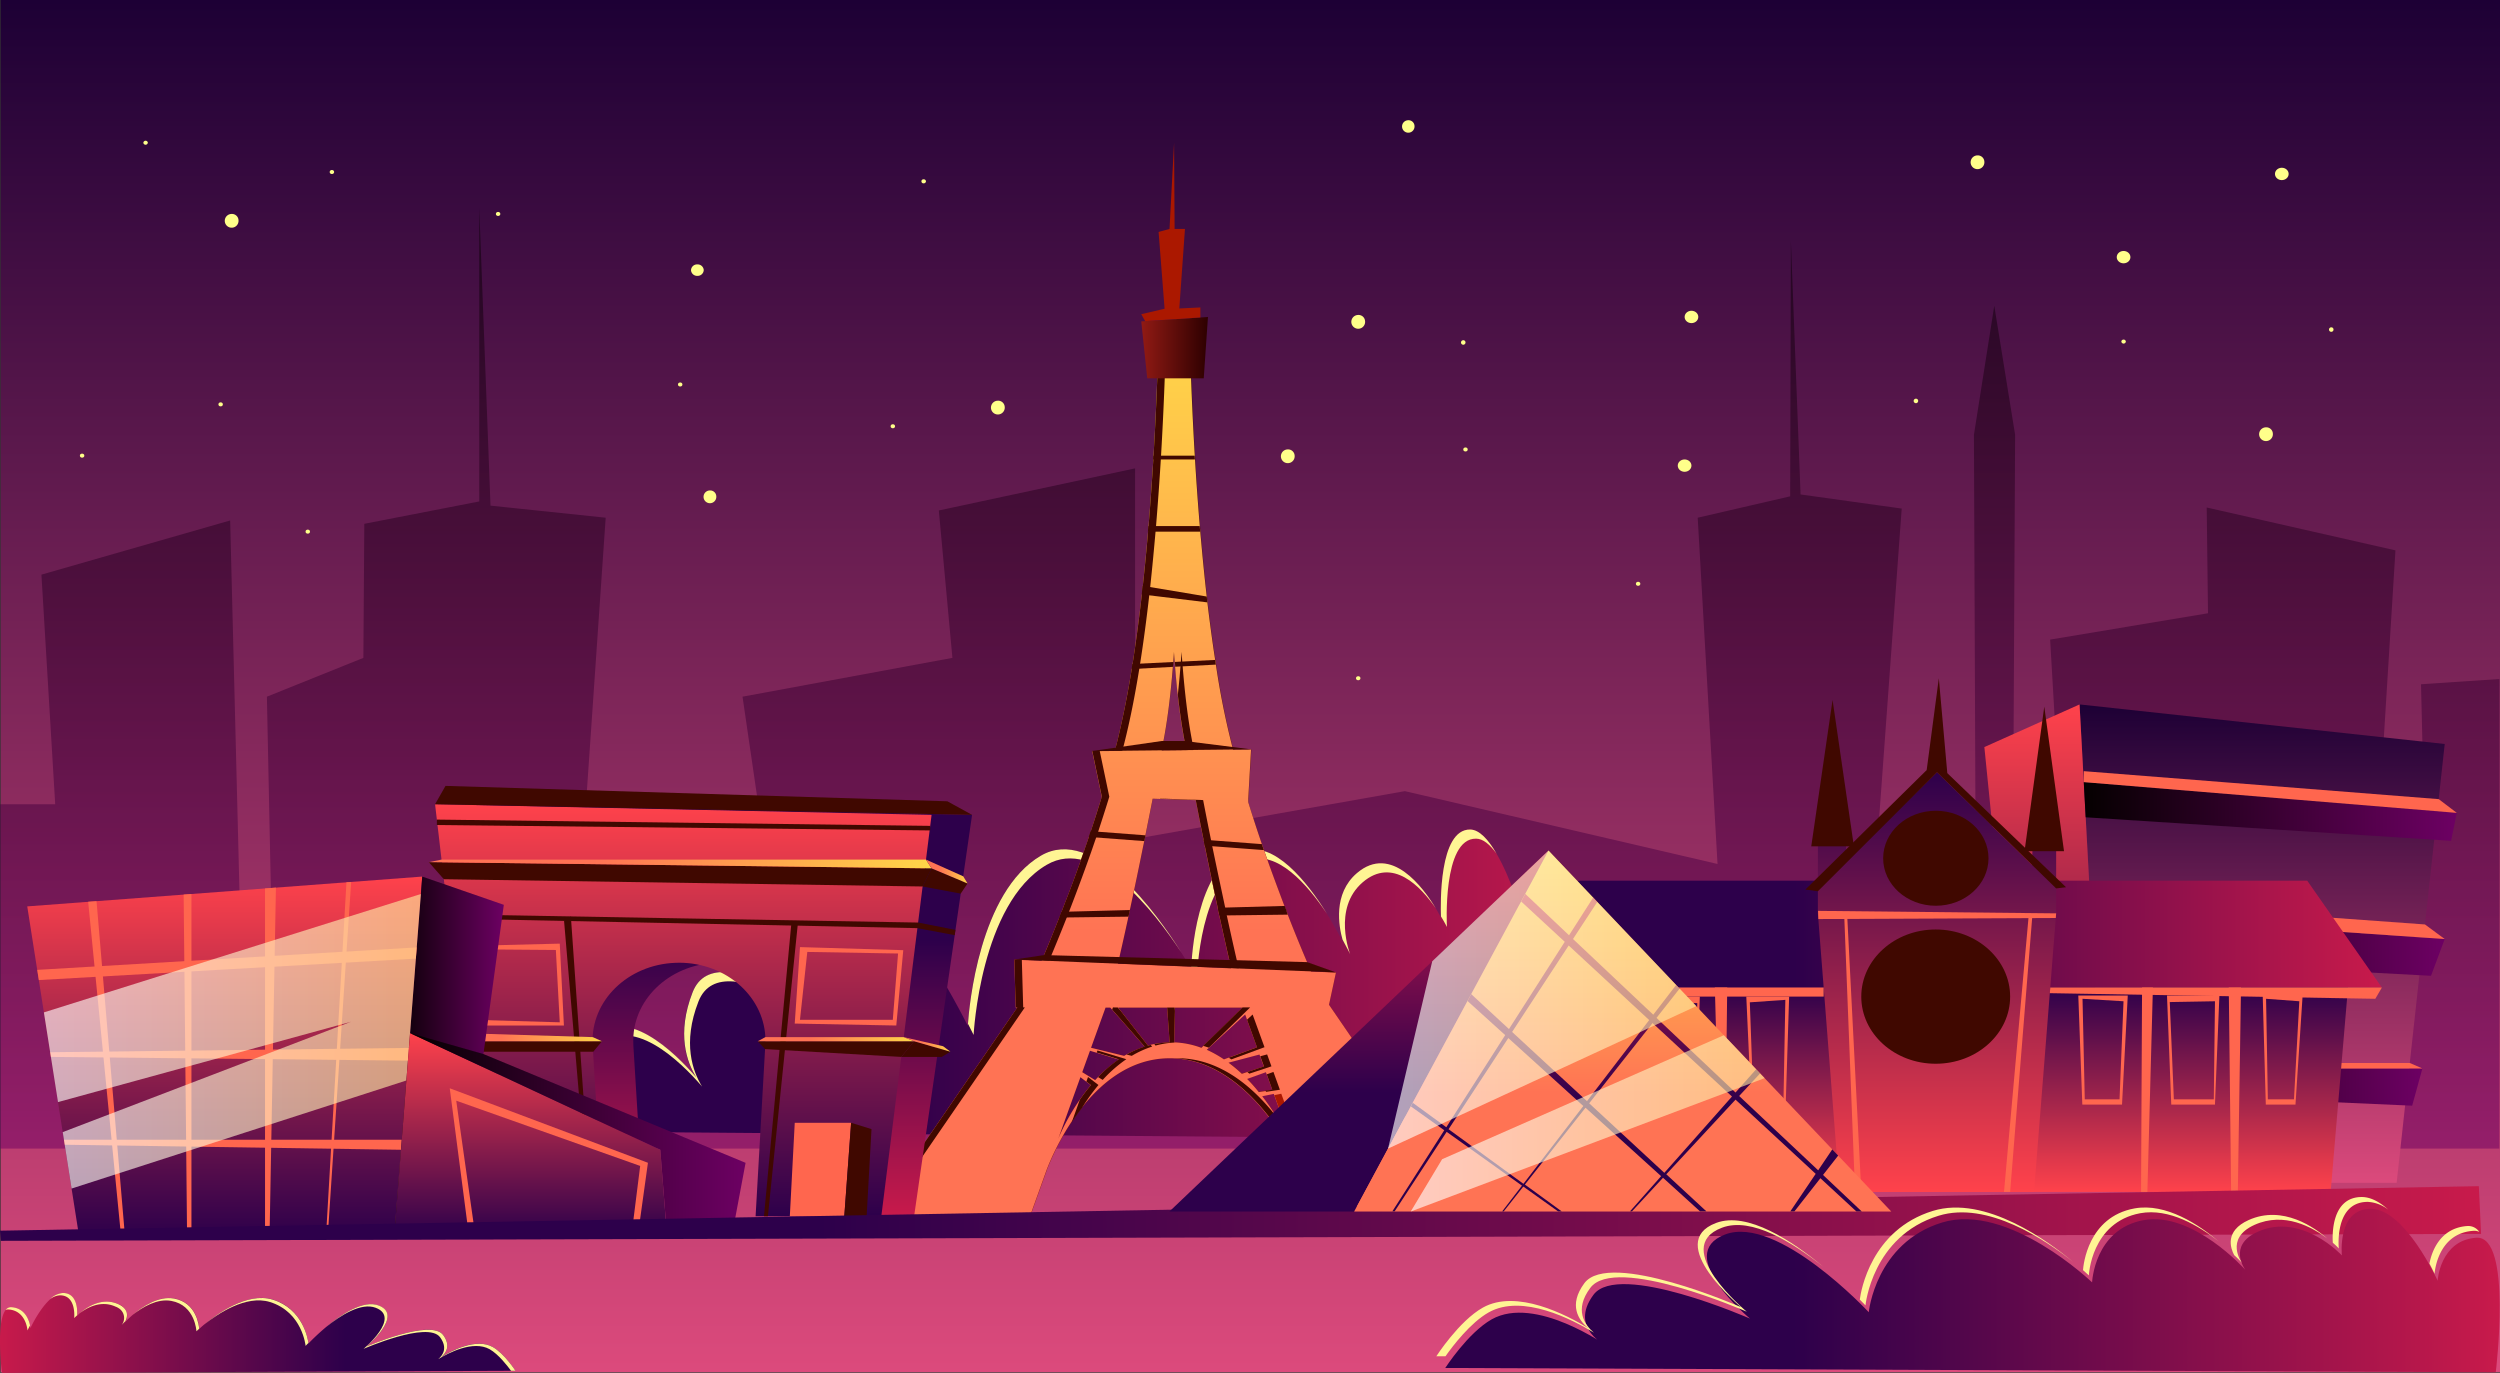 <svg id="bg" xmlns="http://www.w3.org/2000/svg" xmlns:xlink="http://www.w3.org/1999/xlink" viewBox="0 0 1366.35 750.34"><rect x="0" y="0" width="1366.35" height="750.34" fill="#333333" stroke="none"/><defs><style>.cls-1{fill:url(#Dégradé_sans_nom_10);}.cls-2{opacity:0.51;fill:url(#Dégradé_sans_nom_11);}.cls-2,.cls-28,.cls-37,.cls-38{isolation:isolate;}.cls-3{fill:url(#Dégradé_sans_nom_12);}.cls-4{fill:#fff594;}.cls-5{fill:url(#Dégradé_sans_nom_10-2);}.cls-6{fill:url(#Dégradé_sans_nom_14);}.cls-7{fill:url(#Dégradé_sans_nom_15);}.cls-8{fill:url(#Dégradé_sans_nom_15-2);}.cls-9{fill:url(#Dégradé_sans_nom_15-3);}.cls-10{fill:#ff664e;}.cls-11{fill:url(#Dégradé_sans_nom_18);}.cls-12{fill:url(#Dégradé_sans_nom_12-2);}.cls-13{fill:url(#Dégradé_sans_nom_18-2);}.cls-14{fill:#400800;}.cls-15{fill:url(#Dégradé_sans_nom_21);}.cls-16{fill:url(#Dégradé_sans_nom_22);}.cls-17{fill:#ab1800;}.cls-18{fill:url(#Dégradé_sans_nom_21-2);}.cls-19{fill:url(#Dégradé_sans_nom_29);}.cls-20{fill:url(#Dégradé_sans_nom_14-2);}.cls-21{fill:url(#Dégradé_sans_nom_22-2);}.cls-22{fill:url(#Dégradé_sans_nom_22-3);}.cls-23{fill:url(#Dégradé_sans_nom_22-4);}.cls-24{fill:url(#Dégradé_sans_nom_22-5);}.cls-25{fill:url(#Dégradé_sans_nom_22-6);}.cls-26{fill:url(#Dégradé_sans_nom_14-3);}.cls-27{fill:url(#Dégradé_sans_nom_15-4);}.cls-28,.cls-37,.cls-38{opacity:0.63;}.cls-28{fill:url(#Dégradé_sans_nom_38);}.cls-29{fill:url(#Dégradé_sans_nom_14-4);}.cls-30{fill:url(#Dégradé_sans_nom_15-5);}.cls-31{fill:url(#Dégradé_sans_nom_12-3);}.cls-32{fill:url(#Dégradé_sans_nom_12-4);}.cls-33{fill:#ffff8a;}.cls-34{fill:url(#Dégradé_sans_nom_12-5);}.cls-35{fill:url(#Dégradé_sans_nom_22-7);}.cls-36{fill:url(#Dégradé_sans_nom_12-6);}.cls-37{fill:url(#Dégradé_sans_nom_38-2);}.cls-38{fill:url(#Dégradé_sans_nom_38-3);}.cls-39{fill:url(#Dégradé_sans_nom_12-7);}</style><linearGradient id="Dégradé_sans_nom_10" x1="683" y1="1.07" x2="683" y2="751.07" gradientTransform="matrix(1, 0, 0, -1, 0.35, 751.07)" gradientUnits="userSpaceOnUse"><stop offset="0" stop-color="#dc4a7c"/><stop offset="1" stop-color="#1d0035"/></linearGradient><linearGradient id="Dégradé_sans_nom_11" x1="682.65" y1="123.33" x2="682.65" y2="637.46" gradientTransform="matrix(1, 0, 0, -1, 0.35, 751.07)" gradientUnits="userSpaceOnUse"><stop offset="0" stop-color="#6d0063"/><stop offset="1" stop-color="#050000"/></linearGradient><linearGradient id="Dégradé_sans_nom_12" x1="292.36" y1="232.97" x2="868.59" y2="232.97" gradientTransform="matrix(1, 0, 0, -1, 4.92, 771.07)" gradientUnits="userSpaceOnUse"><stop offset="0.33" stop-color="#2d004b"/><stop offset="1" stop-color="#c81a4b"/></linearGradient><linearGradient id="Dégradé_sans_nom_10-2" x1="-667.17" y1="124.61" x2="-667.17" y2="386.08" gradientTransform="translate(569.18 771.07) rotate(180)" xlink:href="#Dégradé_sans_nom_10"/><linearGradient id="Dégradé_sans_nom_14" x1="-548.46" y1="124.61" x2="-548.46" y2="386.08" gradientTransform="translate(569.18 771.07) rotate(180)" gradientUnits="userSpaceOnUse"><stop offset="0" stop-color="#2d004b"/><stop offset="1" stop-color="#ff424b"/></linearGradient><linearGradient id="Dégradé_sans_nom_15" x1="1138.52" y1="307.57" x2="1342.4" y2="307.57" gradientTransform="matrix(1, 0, 0, -1, 0.35, 751.07)" gradientUnits="userSpaceOnUse"><stop offset="0" stop-color="#050000"/><stop offset="1" stop-color="#6d0063"/></linearGradient><linearGradient id="Dégradé_sans_nom_15-2" x1="1142.45" y1="234.48" x2="1335.79" y2="234.48" xlink:href="#Dégradé_sans_nom_15"/><linearGradient id="Dégradé_sans_nom_15-3" x1="1147.01" y1="156.94" x2="1323.59" y2="156.94" xlink:href="#Dégradé_sans_nom_15"/><linearGradient id="Dégradé_sans_nom_18" x1="1059.31" y1="99.63" x2="1059.31" y2="211.33" gradientTransform="matrix(1, 0, 0, -1, 0.35, 751.07)" gradientUnits="userSpaceOnUse"><stop offset="0" stop-color="#ff424b"/><stop offset="1" stop-color="#2d004b"/></linearGradient><linearGradient id="Dégradé_sans_nom_12-2" x1="822.34" y1="240.54" x2="1301.44" y2="240.54" gradientTransform="matrix(1, 0, 0, -1, 0.35, 751.07)" xlink:href="#Dégradé_sans_nom_12"/><linearGradient id="Dégradé_sans_nom_18-2" x1="1058.31" y1="99.63" x2="1058.31" y2="328.99" xlink:href="#Dégradé_sans_nom_18"/><linearGradient id="Dégradé_sans_nom_21" x1="636.48" y1="102.76" x2="636.48" y2="584.68" gradientTransform="matrix(1, 0, 0, -1, 4.92, 771.07)" gradientUnits="userSpaceOnUse"><stop offset="0" stop-color="#911a14"/><stop offset="1" stop-color="#2d0000"/></linearGradient><linearGradient id="Dégradé_sans_nom_22" x1="636.31" y1="102.76" x2="636.31" y2="584.68" gradientTransform="matrix(1, 0, 0, -1, 4.92, 771.07)" gradientUnits="userSpaceOnUse"><stop offset="0.33" stop-color="#ff7354"/><stop offset="1" stop-color="#ffd648"/></linearGradient><linearGradient id="Dégradé_sans_nom_21-2" x1="623.39" y1="561.06" x2="659.85" y2="561.06" gradientTransform="matrix(1, 0, 0, -1, 0.35, 751.07)" xlink:href="#Dégradé_sans_nom_21"/><linearGradient id="Dégradé_sans_nom_29" x1="390.33" y1="106.32" x2="390.33" y2="331.52" gradientTransform="matrix(1, 0, 0, -1, 4.92, 771.07)" gradientUnits="userSpaceOnUse"><stop offset="0" stop-color="#c81a4b"/><stop offset="0.67" stop-color="#2d004b"/></linearGradient><linearGradient id="Dégradé_sans_nom_14-2" x1="368.2" y1="106.32" x2="368.2" y2="331.52" gradientTransform="matrix(1, 0, 0, -1, 4.92, 771.07)" xlink:href="#Dégradé_sans_nom_14"/><linearGradient id="Dégradé_sans_nom_22-2" x1="234.01" y1="278.87" x2="508.8" y2="278.87" gradientTransform="matrix(1, 0, 0, -1, 0.35, 751.07)" xlink:href="#Dégradé_sans_nom_22"/><linearGradient id="Dégradé_sans_nom_22-3" x1="413.76" y1="183.11" x2="499.26" y2="183.11" gradientTransform="matrix(1, 0, 0, -1, 0.35, 751.07)" xlink:href="#Dégradé_sans_nom_22"/><linearGradient id="Dégradé_sans_nom_22-4" x1="245.45" y1="184.2" x2="328.64" y2="184.2" gradientTransform="matrix(1, 0, 0, -1, 0.35, 751.07)" xlink:href="#Dégradé_sans_nom_22"/><linearGradient id="Dégradé_sans_nom_22-5" x1="493.58" y1="180.25" x2="519.1" y2="180.25" gradientTransform="matrix(1, 0, 0, -1, 0.35, 751.07)" xlink:href="#Dégradé_sans_nom_22"/><linearGradient id="Dégradé_sans_nom_22-6" x1="505.73" y1="274.74" x2="528.45" y2="274.74" gradientTransform="matrix(1, 0, 0, -1, 0.35, 751.07)" xlink:href="#Dégradé_sans_nom_22"/><linearGradient id="Dégradé_sans_nom_14-3" x1="122.48" y1="74.83" x2="122.48" y2="271.99" gradientTransform="matrix(1, 0, 0, -1, 0.35, 751.07)" xlink:href="#Dégradé_sans_nom_14"/><linearGradient id="Dégradé_sans_nom_15-4" x1="215.07" y1="173.41" x2="275.02" y2="173.41" xlink:href="#Dégradé_sans_nom_15"/><linearGradient id="Dégradé_sans_nom_38" x1="23.64" y1="181.98" x2="229.69" y2="181.98" gradientTransform="matrix(1, 0, 0, -1, 0.35, 751.07)" gradientUnits="userSpaceOnUse"><stop offset="0" stop-color="#fff"/><stop offset="1" stop-color="#ffe89a"/></linearGradient><linearGradient id="Dégradé_sans_nom_14-4" x1="289.66" y1="74.83" x2="289.66" y2="186.42" gradientTransform="matrix(1, 0, 0, -1, 0.35, 751.07)" xlink:href="#Dégradé_sans_nom_14"/><linearGradient id="Dégradé_sans_nom_15-5" x1="223.76" y1="130.63" x2="407.14" y2="130.63" xlink:href="#Dégradé_sans_nom_15"/><linearGradient id="Dégradé_sans_nom_12-3" x1="-0.35" y1="87.84" x2="1355.66" y2="87.84" gradientTransform="matrix(1, 0, 0, -1, 0.35, 751.07)" xlink:href="#Dégradé_sans_nom_12"/><linearGradient id="Dégradé_sans_nom_12-4" x1="413.98" y1="42.53" x2="695.69" y2="42.53" gradientTransform="translate(695.34 771.07) rotate(180)" xlink:href="#Dégradé_sans_nom_12"/><linearGradient id="Dégradé_sans_nom_12-5" x1="742.36" y1="88.92" x2="742.36" y2="286.2" gradientTransform="matrix(1, 0, 0, -1, 0.35, 751.07)" xlink:href="#Dégradé_sans_nom_12"/><linearGradient id="Dégradé_sans_nom_22-7" x1="886.53" y1="88.92" x2="886.53" y2="286.2" gradientTransform="matrix(1, 0, 0, -1, 0.35, 751.07)" xlink:href="#Dégradé_sans_nom_22"/><linearGradient id="Dégradé_sans_nom_12-6" x1="884" y1="108.92" x2="884" y2="282.53" xlink:href="#Dégradé_sans_nom_12"/><linearGradient id="Dégradé_sans_nom_38-2" x1="758.27" y1="204.77" x2="926.72" y2="204.77" xlink:href="#Dégradé_sans_nom_38"/><linearGradient id="Dégradé_sans_nom_38-3" x1="770.68" y1="137.1" x2="964.08" y2="137.1" xlink:href="#Dégradé_sans_nom_38"/><linearGradient id="Dégradé_sans_nom_12-7" x1="784.6" y1="65.74" x2="1360.92" y2="65.74" xlink:href="#Dégradé_sans_nom_12"/></defs><title>bg</title><rect id="loaderBg" class="cls-1" x="0.35" width="1366" height="750"/><polygon id="buildings" class="cls-2" points="0 627.74 1366 627.74 1366 371.09 1323.18 373.98 1325.58 474.6 1298.43 474.6 1309.21 300.8 1206.06 277.37 1206.76 335.17 1120.48 349.56 1127.17 464.87 1100.19 464.87 1101.34 237.64 1089.95 167.11 1078.83 237.64 1079.74 464.87 1025.54 467.43 1039.36 277.95 984.08 270.24 978.79 131.69 978.4 271.26 927.86 282.95 938.7 472.2 767.81 432.39 620.37 458.49 620.37 255.98 513.1 278.99 520.53 359.55 405.82 380.76 420.78 483.22 317.36 481.63 331.03 282.95 268.08 276.35 261.93 113.61 261.93 274.06 199.11 286.28 198.6 359.55 145.87 380.76 148.55 511.11 131.48 511.11 125.79 284.45 22.64 314.06 30.17 439.55 0 439.55 0 627.74"/><g id="bush"><path class="cls-3" d="M871.35,622.84s9.27-142-10.59-139.48-21.18,44.49-21.18,44.49-17.79-74.2-36.39-74.48-15.94,48.29-15.94,48.29-22-45-46-24.45c-16.76,14.35-6.87,39.4-6.87,39.4s-28.7-60.79-55.62-51.44-28.11,64.45-28.11,64.45-45.75-83.2-82.13-62-39.95,93-39.95,93S478.86,459.47,450.11,480s13.55,87.1,13.55,87.1S391.81,507.3,378.1,542.4s7.52,53.31,7.52,53.31-39.09-53.2-62.93-27.79c-13,13.87-25.41,50.42-25.41,50.42Z" transform="translate(0.35)"/><path class="cls-4" d="M737.59,521.57s-9.9-25,6.86-39.39c16.33-14,31.73,2.38,39.92,14.27-6.78-11.2-24.3-35.36-43.12-19.25-13.17,11.26-9.88,29.12-7.87,36.27C736.06,518.33,737.59,521.57,737.59,521.57Z" transform="translate(0.35)"/><path class="cls-4" d="M790.45,506.63s-2.64-48.55,15.94-48.27c3.81,0,7.59,3.24,11.2,8.23-4.52-7.78-9.44-13.14-14.4-13.22-17.21-.25-16.21,41.26-16,47.48C789.3,504.26,790.45,506.63,790.45,506.63Z" transform="translate(0.35)"/><path class="cls-4" d="M842.79,532.83s1.34-42,21.18-44.49a4.11,4.11,0,0,1,3.27,1.07c-1.7-4.13-3.83-6.39-6.48-6.12-15.25,2-19.6,27.39-20.75,38.89C841.74,528.63,842.79,532.83,842.79,532.83Z" transform="translate(0.35)"/><path class="cls-4" d="M325.9,572.79c18.41-19.63,45.91,7.64,57.48,21.07-5.08-8.17-10.89-23.76-2-46.48,13.71-35.14,85.57,24.74,85.57,24.74s-42.36-66.61-13.56-87.18c16.08-11.5,38.72,15.09,55.54,40.74-17.06-27-41.61-58-58.74-45.72-28.81,20.57,13.55,87.1,13.55,87.1s-71.85-59.84-85.56-24.74c-8.86,22.73-3.12,38.31,2,46.49-11.57-13.44-39.07-40.71-57.49-21.08-13,13.88-25.41,50.43-25.41,50.43h5C306.11,607.94,315.83,583.58,325.9,572.79Z" transform="translate(0.35)"/><path class="cls-4" d="M531.77,565.63s3.6-71.82,40-93c26.73-15.62,58.52,25.17,73.5,47.9-13.17-21-47.88-69.72-76.71-52.88-33.71,19.69-39.25,82.8-39.88,91.86C530.64,563.33,531.77,565.63,531.77,565.63Z" transform="translate(0.35)"/><path class="cls-4" d="M653.85,534.59S655,479.49,682,470.14c15.72-5.46,32,13,42.9,29.28-10.67-17.2-28.8-40.28-46.1-34.26-25.5,8.86-27.91,58.72-28.09,64C652.72,532.53,653.85,534.59,653.85,534.59Z" transform="translate(0.35)"/></g><g id="building"><polygon class="cls-5" points="1309.86 646.46 1336.14 406.62 1136.56 385 1150.74 646.46 1309.86 646.46"/><polygon class="cls-6" points="1150.74 646.46 1108.3 644.61 1084.53 408.3 1136.56 385 1150.74 646.46"/><polygon class="cls-7" points="1138.87 427.46 1342.74 444.27 1339.61 459.55 1139.9 446.68 1138.87 427.46"/><polygon class="cls-8" points="1142.8 499.87 1336.14 513.23 1328.65 533.31 1144.07 523.47 1142.8 499.87"/><polygon class="cls-9" points="1147.35 583.96 1323.94 583.96 1318.35 604.3 1148.05 596.75 1147.35 583.96"/><polygon class="cls-10" points="1342.74 444.27 1332.85 436.76 1138.87 421.47 1138.87 427.46 1342.74 444.27"/><polygon class="cls-10" points="1336.14 513.23 1325.34 505.25 1142.8 492.05 1142.8 499.87 1336.14 513.23"/><polygon class="cls-10" points="1323.94 583.96 1317.04 580.97 1147.35 580.97 1147.35 583.96 1323.94 583.96"/></g><g id="church"><polygon class="cls-11" points="836.04 539.74 849.71 651.44 1273.79 651.44 1283.27 539.74 836.04 539.74"/><polygon class="cls-12" points="822.68 539.74 862.69 481.32 1260.99 481.32 1301.79 539.74 822.68 539.74"/><polygon class="cls-13" points="1111.04 458.68 1110.52 472.7 1058.65 422.08 1008.91 470.37 1008.91 461.01 993.54 461.01 993.54 499.19 1005.45 651.44 1111.67 651.44 1123.77 499.19 1123.77 459.21 1111.04 458.68"/><polygon class="cls-14" points="1013.23 462.57 989.92 462.57 1001.57 382.55 1013.23 462.57"/><polygon class="cls-14" points="986.71 486.18 993.54 487.11 1058.65 422.08 1123.77 485.56 1129.17 484.91 1057.71 416.24 986.71 486.18"/><polygon class="cls-14" points="1106.49 465.23 1128.07 465.23 1117.28 386.19 1106.49 465.23"/><polygon class="cls-14" points="1053.01 420.86 1059.65 370.68 1064.28 422.57 1053.01 420.86"/><ellipse class="cls-14" cx="1058.01" cy="469.07" rx="28.79" ry="25.96"/><ellipse class="cls-14" cx="1057.94" cy="544.69" rx="40.68" ry="36.69"/><polygon class="cls-10" points="993.64 497.83 1123.77 499.19 1123.57 501.71 993.8 502.3 993.64 497.83"/><polygon class="cls-10" points="1017.28 651.44 1009.55 500.06 1007.93 500.06 1013.87 651.82 1017.28 651.44"/><polygon class="cls-10" points="1098.62 651.44 1110.79 500.06 1108.79 500.06 1095.27 651.44 1098.62 651.44"/><path class="cls-10" d="M854.22,544.69l4.78,59.6h19.88l2.17-59.6Zm23.32,56.71H860.05l-3.56-53.59,22.25-1.35Z" transform="translate(0.35)"/><path class="cls-10" d="M904.29,544.69l2.05,59.6h20.33l2-59.6Zm21.2,56.71H906.85l-.56-53.59,21,.44Z" transform="translate(0.35)"/><path class="cls-10" d="M954.07,544.69l2.71,59.6h18.81l1.9-59.6ZM974.4,601.4H957.93L956,547.81l19.41-1.35Z" transform="translate(0.35)"/><path class="cls-10" d="M1258.12,544.11l-3.9,59.59H1238l-1.69-59.59Zm-19,56.71h14.28l2.91-53.59-18.16-1.35Z" transform="translate(0.35)"/><path class="cls-10" d="M1212.64,544.11l-2.42,59.59h-23.89L1184,544.11Zm-24.89,56.71h21.83l.64-53.59-24.7.44Z" transform="translate(0.35)"/><path class="cls-10" d="M1162.56,544.11l-3.14,59.59h-21.7l-2.2-59.59Zm-23.5,56.71h19l2.18-53.59-22.41-1.35Z" transform="translate(0.35)"/><polygon class="cls-10" points="889.85 651.44 888.64 539.74 894.07 539.74 891.36 651.44 889.85 651.44"/><polygon class="cls-10" points="940.25 651.82 937.24 539.74 944 539.74 942.63 651.82 940.25 651.82"/><polygon class="cls-10" points="1170.72 539.74 1176.65 539.74 1173.63 651.44 1170.18 651.44 1170.72 539.74"/><polygon class="cls-10" points="1218.11 539.74 1219.4 651.44 1223.07 651.44 1224.8 539.74 1218.11 539.74"/><polygon class="cls-10" points="1301.79 539.74 1298.2 545.88 1120.3 542.81 1120.55 539.74 1301.79 539.74"/><polygon class="cls-10" points="822.68 539.74 996.71 539.74 996.71 544.69 827.75 544.69 822.68 539.74"/></g><g id="eiffelTour"><path class="cls-15" d="M726,549.14l3.8-17.61L716.25,531c-3.2-7.39-7.69-18-12.7-30.89V500c-.29-.71-.58-1.44-.85-2.16l-1-2.57c-3.59-9.3-7.4-19.6-11.2-30.56-.39-1.07-.76-2.14-1.12-3.22-.25-.72-.49-1.44-.74-2.17s-.36-1.07-.55-1.61c-2.11-6.26-4.2-12.72-6.23-19.31l1.69-28.76-9.81.11c-.3-1.18-.62-2.35-.91-3.53a430.68,430.68,0,0,1-8.47-42.88q-.21-1.26-.39-2.55c-1.6-10.28-3-20.84-4.27-31.46-.1-1.07-.24-2.14-.36-3.2-1.35-11.92-2.52-23.86-3.52-35.46-.1-1-.17-2-.27-3.06-1.07-12.77-1.94-25.09-2.63-36.46a12.1,12.1,0,0,0-.12-2.08c-2.17-36.35-2.63-62.65-2.63-62.65l-8.64.71-8.65-.71s-.44,26.33-2.63,62.65a12.1,12.1,0,0,1-.12,2.08c-.69,11.37-1.56,23.69-2.61,36.46-.1,1-.18,2-.27,3.06-.81,9.7-1.78,19.65-2.86,29.61-.17,1.53-.36,3.06-.53,4.69-1.46,12.84-3.15,25.67-5.08,38-.15.93-.29,1.84-.44,2.76-2.34,14.41-5.08,28.13-8.15,40.45-.36,1.4-.73,2.81-1.09,4.23l-12.36.12,5.23,25q-2.93,9.6-6,18.83c-.35,1.07-.71,2.11-1.06,3.15h0c-.67,1.94-1.31,3.86-2,5.76-.25.78-.52,1.52-.8,2.32-3.38,9.82-6.77,19.11-10.16,27.61-.24.64-.49,1.28-.71,1.91L580,498.41c-.43,1.07-.81,2.11-1.24,3.13-3.61,9.17-6.91,17.11-9.62,23.53l-14.93-.59.76,26.17h.88L475,668.31h86.41L571.61,640c2-5.56,23.72-61.62,67.47-61.62,45.29,0,71.38,60.16,72.19,62l10.08,27.86h86.42ZM640.94,361.81c.14-1.84.27-3.69.39-5.56.12,1.85.27,3.7.41,5.52,0,.88.13,1.76.2,2.63,1.12,14,2.63,27,4.66,38,.46,2.54.91,5.05,1.37,7.54l-13.32.15c.46-2.54.94-5.09,1.41-7.64,2-11,3.54-23.94,4.66-37.91C640.79,363.6,640.86,362.72,640.94,361.81Zm-63.11,261,12.31-34.15,5.71,4.38A119.07,119.07,0,0,0,577.83,622.76Zm20.41-32.49-7.11-4.41,4.23-11.74L611.15,579a74.12,74.12,0,0,0-12.91,11.32ZM614.15,577l-18.21-4.46,7.93-22h2.61L625.3,572A53.66,53.66,0,0,0,614.15,577Zm12.93-5.59-16.32-20.83h26.79l1.36,19.1A46.66,46.66,0,0,0,627.08,571.42Zm-16.45-44.73c1.52-6.58,3.49-15.17,5.78-25.7.25-1.18.51-2.38.79-3.62a3.88,3.88,0,0,1,.19-.87c.14-.66.29-1.33.42-2q3-13.74,6.49-31.09c.14-.69.29-1.39.44-2.09s.21-1.07.32-1.61c.21-1,.41-2.09.63-3.16q1.92-9.54,4-20.1l23.51.83q2.22,11.44,4.29,21.7a3.67,3.67,0,0,0,.09.43l.35,1.81a5.57,5.57,0,0,0,.2,1c2.6,12.77,5,24.11,7.09,33.95v.18l.45,2.16c.16.7.28,1.27.43,1.89,2.66,12.23,4.86,21.85,6.5,28.81Zm30.75,43,.44-19.1h37l-22.55,22A47.52,47.52,0,0,0,641.38,569.74Zm17.71,4,21.09-19.33,6.47,17.92L668.58,579a63.16,63.16,0,0,0-9.49-5.3Zm19.28,13.06a78.18,78.18,0,0,0-7.3-6.11L688,576.29l2.37,6.53Zm2.85,2.8,10.31-3.76,3.53,9.75-7.44,1.13c-2-2.45-4.13-4.86-6.4-7.17Zm8.25,9.44,6.37-1.28,10.59,29.32a143.54,143.54,0,0,0-17-28.09Z" transform="translate(0.35)"/><path class="cls-16" d="M726,549.14l3.8-17.61L716.25,531c-3.2-7.39-7.69-18-12.7-30.89V500c-.29-.71-.58-1.44-.85-2.16l-1-2.57-.49-1.26c-3.39-9-7.08-18.83-10.71-29.3-.39-1.07-.76-2.14-1.12-3.22-.25-.72-.49-1.44-.74-2.17s-.36-1.07-.55-1.61c-2.11-6.26-4.2-12.72-6.23-19.31v-1.76l1.54-27-9.81.11c-.3-1.18-.63-2.35-.91-3.53a432.88,432.88,0,0,1-8.48-42.88c-.13-.84-.27-1.69-.39-2.55-1.59-10.28-3-20.84-4.27-31.46-.1-1.07-.23-2.14-.35-3.2-1.2-10.46-2.24-21-3.15-31.23-.14-1.41-.26-2.81-.38-4.23-.1-1-.16-2-.27-3.06-1.06-12.77-1.93-25.09-2.62-36.46a12.1,12.1,0,0,0-.12-2.08c-2.17-36.35-2.63-62.65-2.63-62.65l-8.64.71-8.66-.71s-.44,26.33-2.62,62.65a12.1,12.1,0,0,1-.12,2.08c-.7,11.37-1.56,23.69-2.61,36.46-.1,1-.19,2-.27,3.06-.78,9.17-1.7,18.64-2.7,28.1a11.74,11.74,0,0,1-.17,1.53c-.16,1.52-.35,3.05-.52,4.69-1.46,12.83-3.15,25.67-5.08,38-.16.93-.29,1.85-.44,2.77-2.34,14.41-5.09,28.13-8.15,40.44-.36,1.41-.73,2.82-1.09,4.24l-12.37.12,5.24,25c-2,6.4-4,12.68-6,18.82-.36,1.07-.71,2.11-1.07,3.15h0c-.66,1.94-1.3,3.87-2,5.76-.26.78-.53,1.53-.8,2.32-3.39,9.83-6.78,19.12-10.16,27.62-.24.64-.5,1.28-.72,1.91l-1.28,3.31c-.43,1.07-.82,2.11-1.24,3.13-3.61,9.17-6.91,17.12-9.62,23.54l-14.93-.6.76,26.18h.88L549.89,559,531.5,585.8l-56.64,82.51h86.41L571.44,640c2-5.56,23.72-61.62,67.47-61.62,45.29,0,71.38,60.15,72.19,62l10.08,27.86H807.6Zm-90-146.7c2-11,3.54-23.94,4.66-37.91,0-.87.14-1.75.22-2.65.14-1.85.27-3.7.39-5.57.12,1.85.27,3.7.41,5.52,0,.89.13,1.76.2,2.63,1.12,14,2.63,27,4.66,38,.46,2.54.91,5.05,1.37,7.54l-13.32.15c.46-2.6.94-5.15,1.41-7.75Zm-19.91,99.71c.09-.35.17-.73.26-1.1.25-1.18.51-2.38.79-3.62a3.88,3.88,0,0,1,.19-.87c.14-.66.29-1.33.42-2q3-13.76,6.49-31.1c.14-.69.29-1.39.44-2.09s.21-1.07.32-1.61c.21-1,.41-2.09.63-3.16q1.92-9.54,4-20.09l23.51.82q2.22,11.44,4.29,21.7a3.29,3.29,0,0,0,.09.43l.35,1.82a5.47,5.47,0,0,0,.2,1v.07q3.92,19.13,7.09,33.88v.18c.15.72.3,1.46.45,2.16s.28,1.27.43,1.89c1.07,4.94,2.06,9.43,3,13.51q2,9.06,3.52,15.28l-27.38-1.14-34.56-1.38c1.46-6.34,3.34-14.58,5.52-24.6ZM577.83,622.87l12.31-34.16,5.71,4.39a119.22,119.22,0,0,0-18,29.66Zm20.41-32.49L591.13,586l4.23-11.73,15.79,4.83a74.26,74.26,0,0,0-12.91,11.21Zm15.91-13.26-18.21-4.47,7.73-21.39.2-.55h2.61L625.3,572.1A53.5,53.5,0,0,0,614.15,577Zm12.93-5.6L610.76,550.7h26.79l1.36,19.1a46.61,46.61,0,0,0-11.83,1.62Zm14.3-1.72.44-19.1h37l-22.55,22a47.53,47.53,0,0,0-14.88-3Zm17.71,4.05,21.09-19.39,6.47,17.92L668.58,579a63.16,63.16,0,0,0-9.49-5.3Zm19.28,13.06a78.18,78.18,0,0,0-7.3-6.11L688,576.35l2.37,6.53Zm2.85,2.8L691.53,586l3.53,9.75-7.44,1.13a92.9,92.9,0,0,0-6.4-7.23Zm8.25,9.44,6.37-1.28,10.59,29.32a143.49,143.49,0,0,0-17-28.15Z" transform="translate(0.35)"/><path class="cls-14" d="M600,593l-5.71-4.38-.89,2.52,2.5,1.92c-2.23,2.65-4.25,5.34-6.08,8l-4.4,12.23c1.69-2.51,3.47-5,5.44-7.55A109.24,109.24,0,0,1,600,593Z" transform="translate(0.35)"/><path class="cls-14" d="M672.66,579l18.09-6.66-6.49-17.86-3.06,2.81,5.45,15.11-15.48,5.7A12.83,12.83,0,0,1,672.66,579Z" transform="translate(0.35)"/><path class="cls-14" d="M641.38,569.74l.41-17.26-.14-1.84h-4.1l1.36,19.1a47.86,47.86,0,0,0-8.37.91l.64.81a47.91,47.91,0,0,1,11-1.68A5.36,5.36,0,0,0,641.38,569.74Z" transform="translate(0.35)"/><path class="cls-14" d="M661.07,571.91l21.82-21.32h-4.08l-21.52,21c1,.3,2,.62,3,1Z" transform="translate(0.35)"/><path class="cls-14" d="M599.77,588.68l2.56,1.53a74.53,74.53,0,0,1,12.91-11.32l-15.79-4.77-.41,1.13,12.1,3.7A72.42,72.42,0,0,0,599.77,588.68Z" transform="translate(0.35)"/><path class="cls-14" d="M645.82,361.77c-.14-1.82-.27-3.67-.39-5.52l-.41,5.56a25.55,25.55,0,0,1-.22,2.66q-.6,7.86-1.42,15.28c.9,8.16,2,15.8,3.22,22.68.46,2.54.91,5,1.37,7.53l-9.21.11h0l13.31-.15q-.68-3.74-1.37-7.54c-2-11-3.54-24-4.66-38C646,363.53,645.89,362.65,645.82,361.77Z" transform="translate(0.35)"/><path class="cls-14" d="M633.72,436.58l19.45.69q2.22,11.44,4.29,21.7a3.67,3.67,0,0,0,.09.43l.35,1.81a5.57,5.57,0,0,0,.2,1c2.6,12.77,5,24.11,7.09,33.95v.18l.45,2.16c.16.7.28,1.27.43,1.89,2.64,12.1,4.83,21.7,6.45,28.64l4.14.17c-1.7-7-3.83-16.61-6.51-28.81l-.41-1.89-.45-2.16v-.18c-2.07-9.84-4.51-21.13-7.15-33.95a4.81,4.81,0,0,0-.21-1c-.1-.59-.22-1.2-.34-1.81l-.1-.43q-2.07-10.28-4.28-21.7l-23.52-.83Z" transform="translate(0.35)"/><path class="cls-14" d="M607.92,550.59l-.44,1.19L625.25,572a52.4,52.4,0,0,0-9.89,4.36l2.84.7A53.76,53.76,0,0,1,629.35,572l-.79-.9c-.51.12-1,.23-1.53.37l-14.79-18.89-1.7-1.94Z" transform="translate(0.35)"/><path class="cls-14" d="M573.05,525c2.71-6.42,6-14.38,9.62-23.53.41-1,.82-2.06,1.22-3.13s.87-2.19,1.29-3.32c.24-.63.47-1.27.73-1.91,3.27-8.5,6.69-17.79,10.16-27.61.26-.78.55-1.53.8-2.32.66-1.9,1.31-3.83,2-5.77h0c.35-1,.71-2.07,1.06-3.14,2-6.12,4.05-12.43,6-18.83l-5.23-25,12.35-.12c.37-1.42.74-2.83,1.1-4.23,3.12-12.32,5.81-26,8.15-40.45.15-.92.29-1.83.44-2.77,1.95-12.36,3.64-25.19,5.08-38,.17-1.53.36-3.06.53-4.69,1.08-10,2-19.86,2.86-29.61l.26-3.06c1.06-12.77,1.93-25.09,2.62-36.46a12.1,12.1,0,0,1,.12-2.08c2-34,2.56-59.21,2.61-62.34l-4.08-.34s-.44,26.33-2.63,62.65A12.1,12.1,0,0,1,630,251c-.69,11.37-1.56,23.69-2.61,36.46-.1,1-.18,2-.27,3.06-.81,9.7-1.78,19.65-2.86,29.61-.17,1.53-.36,3.06-.53,4.69-1.45,12.84-3.15,25.67-5.08,38-.15.94-.29,1.85-.44,2.77-2.34,14.41-5.08,28.13-8.15,40.45-.36,1.4-.73,2.81-1.09,4.23l-12.36.12,5.23,25q-2.92,9.6-6,18.83c-.35,1.07-.71,2.1-1.06,3.14h0c-.66,1.94-1.31,3.87-2,5.76-.25.78-.52,1.53-.8,2.33-3.38,9.82-6.77,19.11-10.16,27.61-.24.64-.49,1.28-.71,1.91l-1.29,3.32c-.42,1.06-.81,2.1-1.24,3.13-3.57,9.07-6.78,17-9.55,23.36Z" transform="translate(0.35)"/><path class="cls-14" d="M682.47,586.8l12.08-4-2.36-6.52-3.74,1,2,5.55-9.12,3.06C681.71,586.15,682.1,586.54,682.47,586.8Z" transform="translate(0.35)"/><path class="cls-14" d="M703.58,619.2l2.85,7.88A137,137,0,0,0,698,611.3c-12.32-16.12-30.89-32.93-54.83-32.93h-2.07c44.05,1.76,69.37,60.14,70.16,62l10.08,27.86h4.09l-10.07-27.86A147.14,147.14,0,0,0,703.58,619.2Z" transform="translate(0.35)"/><path class="cls-17" d="M645.43,187.05l4.56-.37v-.33l-6.59.53Z" transform="translate(0.35)"/><polygon class="cls-14" points="559.22 550.59 558.47 524.58 554.37 524.41 555.13 550.59 556.01 550.59 475.21 668.26 479.31 668.26 560.11 550.59 559.22 550.59"/><path class="cls-14" d="M691.72,596.72l7.44-1.13-3.53-9.75L692,587.16l3,8.43-3.81.58Z" transform="translate(0.35)"/><path class="cls-17" d="M699.92,597.76l-3.81.76,2.91,8.09a140,140,0,0,1,11.51,20.47Z" transform="translate(0.35)"/><path class="cls-17" d="M677.69,409.64h0Z" transform="translate(0.35)"/><polygon class="cls-14" points="596.86 410.47 635 404.98 647.42 404.98 683.77 409.54 596.86 410.47"/><polygon class="cls-14" points="730.16 531.46 714.4 525.84 570.59 521.99 554.37 524.41 730.16 531.46"/><polygon class="cls-18" points="627.02 206.79 657.89 206.79 660.2 173.22 623.74 175.65 627.02 206.79"/><polygon class="cls-17" points="625.87 175.5 623.74 171.72 636.49 168.73 633.22 126.77 639.19 125.12 641.68 78.04 641.97 125.12 647.63 125.12 644.54 168.59 656.06 168.03 656.06 173.5 625.87 175.5"/><path class="cls-14" d="M595.75,454.26l29.94,2.28c-.22,1.07-.42,2.12-.63,3.16l-30.37-2.28h0C595,456.37,595.4,455.33,595.75,454.26Z" transform="translate(0.35)"/><path class="cls-14" d="M690.43,464.61l-32.33-2.43a6.69,6.69,0,0,0-.2-1l-.35-1.81a3.67,3.67,0,0,1-.09-.43l31.85,2.41C689.67,462.47,690,463.54,690.43,464.61Z" transform="translate(0.35)"/><path class="cls-14" d="M617.2,497.37c-.28,1.24-.54,2.44-.79,3.62l-37.84.49c.43-1,.82-2.06,1.24-3.13Z" transform="translate(0.35)"/><path class="cls-14" d="M703.48,499.89l-37.28.47c-.15-.62-.28-1.25-.42-1.89s-.31-1.44-.46-2.16v-.18l36.45-1,1,2.56A10.92,10.92,0,0,0,703.48,499.89Z" transform="translate(0.35)"/><path class="cls-14" d="M640.94,361.81c-.08.91-.15,1.79-.22,2.66l-22.6,1.19c.15-.91.29-1.83.44-2.76Z" transform="translate(0.35)"/><path class="cls-14" d="M664.15,363.24l-22.21,1.16c0-.87-.15-1.75-.2-2.63l22-1.09C663.83,361.54,664,362.39,664.15,363.24Z" transform="translate(0.35)"/><path class="cls-14" d="M659.49,329.22l-35.83-4.35c.17-1.53.35-3.06.52-4.7l35,5.86C659.26,327.08,659.39,328.15,659.49,329.22Z" transform="translate(0.35)"/><path class="cls-14" d="M655.61,290.56H627.05c0-1,.17-2,.27-3.06h28C655.44,288.57,655.51,289.55,655.61,290.56Z" transform="translate(0.35)"/><path class="cls-14" d="M652.72,251.11H629.94a12.1,12.1,0,0,1,.12-2.08h22.55C652.65,249.72,652.68,250.37,652.72,251.11Z" transform="translate(0.35)"/></g><g id="arch"><path class="cls-19" d="M285.89,664.75l-26.33-225.2,271.37,5.8-31.69,219.4H434.76l5.32-93.84c1.32-23.49-18.72-43.5-44.77-44.69-1.42-.06-2.85-.07-4.27,0h0c-26.05.95-46.31,20.77-45.25,44.26l0,.64,5.75,93.65Z" transform="translate(0.35)"/><path class="cls-20" d="M263.76,664.75l-26.33-225.2,271.37,5.8-27.48,219.4H412.61l5.32-93.84c1.34-23.48-18.69-43.49-44.73-44.69-1.46-.07-2.93-.07-4.4,0h0c-26.05.95-46.31,20.77-45.26,44.26l0,.64,5.75,93.65Z" transform="translate(0.35)"/><polygon class="cls-14" points="234.36 471.19 509.15 474.6 504.23 484.5 242.58 480.53 234.36 471.19"/><polygon class="cls-14" points="237.78 439.55 243.49 429.52 517.75 437.93 531.28 445.35 237.78 439.55"/><polygon class="cls-14" points="417.54 664.75 432.44 505.39 436 505.39 419.69 664.75 417.54 664.75"/><polygon class="cls-14" points="414.11 569.09 499.61 569.09 492.58 577.65 418.14 573.37 414.11 569.09"/><polygon class="cls-14" points="323.47 664.75 312 500.85 308.28 503.33 322.13 664.75 323.47 664.75"/><polygon class="cls-14" points="245.8 569.09 328.99 569.09 324.25 574.81 253.59 574.81 245.8 569.09"/><path class="cls-10" d="M436.87,517.63,434,559.42l55.51,1.06,3.81-41.17Zm50.73,39.73H436.87l4-37.09,49.61.86Z" transform="translate(0.35)"/><path class="cls-10" d="M305.58,515.73l-55,1.36,6.27,43.39h51Zm-52.69,3.06,50.56.41,2.13,39.53-46-1.33Z" transform="translate(0.35)"/><polygon class="cls-14" points="238.77 447.94 508.38 451.37 508.38 453.86 238.77 450.9 238.77 447.94"/><polygon class="cls-21" points="509.15 474.6 506.08 469.8 241.31 469.8 234.36 471.19 509.15 474.6"/><polygon class="cls-22" points="414.11 569.09 418.3 566.83 493.93 566.83 499.61 569.09 414.11 569.09"/><polygon class="cls-23" points="328.99 569.09 323.99 566.83 252.41 564.65 245.8 569.09 328.99 569.09"/><polygon class="cls-14" points="492.58 577.65 514.71 577.65 519.45 574.81 499.61 569.09 492.58 577.65"/><polygon class="cls-24" points="519.45 574.81 515.43 571.8 493.93 566.83 499.61 569.09 519.45 574.81"/><polygon class="cls-14" points="245.09 502.04 501.39 507.27 521.79 511.11 522.21 508.22 501.78 504.21 244.81 499.68 245.09 502.04"/><polygon class="cls-14" points="504.23 484.5 525.06 488.4 528.8 482.85 509.15 474.6 504.23 484.5"/><polygon class="cls-25" points="528.8 482.85 526.43 478.94 506.08 469.8 509.15 474.6 528.8 482.85"/><polygon class="cls-10" points="279.58 664.75 273.28 613.65 302.66 613.65 305.93 664.75 279.58 664.75"/><polygon class="cls-10" points="431.67 664.75 434.36 613.65 465.16 613.65 461.44 664.75 431.67 664.75"/><polygon class="cls-14" points="465.16 613.65 476.31 617.11 473.65 664.75 461.44 664.75 465.16 613.65"/><polygon class="cls-14" points="302.66 613.65 314.91 619.17 314.91 664.75 305.93 664.75 302.66 613.65"/></g><g id="building-2" data-name="building"><polygon class="cls-26" points="43.31 676.24 14.89 495.38 230.77 479.08 215.42 676.24 43.31 676.24"/><polygon class="cls-27" points="215.42 676.24 250.69 675.16 275.36 494.52 230.77 479.08 215.42 676.24"/><polygon class="cls-10" points="20.35 530.07 227.75 517.78 227.28 523.92 21.21 535.64 20.35 530.07"/><polygon class="cls-10" points="27.41 575.08 223.48 572.72 222.94 579.68 27.82 577.65 27.41 575.08"/><polygon class="cls-10" points="34.94 622.9 219.57 622.9 219.15 628.4 35.36 625.65 34.94 622.9"/><polygon class="cls-10" points="48.19 492.86 66.22 676.24 68.35 676.24 52.76 492.52 48.19 492.86"/><polygon class="cls-10" points="100.37 488.92 102.25 676.24 104.63 676.24 104.63 488.6 100.37 488.92"/><polygon class="cls-10" points="144.85 485.57 144.85 676.24 147.31 676.24 150.8 485.11 144.85 485.57"/><polygon class="cls-10" points="189.36 482.19 178.14 676.24 179.09 676.24 191.92 482.01 189.36 482.19"/><polygon class="cls-28" points="230.04 488.6 23.99 553.31 31.7 602.33 191.92 558.4 34.28 618.74 39.12 649.59 222.09 590.53 230.04 488.6"/><polygon class="cls-29" points="224.11 564.65 360.89 628.41 364.6 676.24 215.42 676.24 224.11 564.65"/><polygon class="cls-30" points="364.6 676.24 399.86 676.24 407.49 635.53 264.23 576.08 224.11 564.65 360.89 628.41 364.6 676.24"/><polygon class="cls-10" points="256.4 676.24 245.8 594.78 354.12 635.5 348.47 676.24 345.08 675.43 349.88 637.23 249.35 601.57 259.91 676.24 256.4 676.24"/></g><polygon id="ground" class="cls-31" points="0 672.62 0.41 678.17 1356.01 674.38 1354.79 648.29 0 672.62"/><g id="bush-2" data-name="bush"><path class="cls-32" d="M.72,750.34s-4.57-36.58,5.19-35.87,10.33,11.46,10.33,11.46S25,706.82,34,706.74s7.87,12.32,7.87,12.32,10.74-11.6,22.48-6.31c3.82,1.3,5.75,5.16,4.3,8.61a6.44,6.44,0,0,1-.91,1.53s14-15.64,27.11-13.25,13.74,16.61,13.74,16.61,22.35-21.39,40.12-16,19.5,24.05,19.5,24.05,24.28-26.07,38.33-20.77S199.93,736,199.93,736s35.12-15.44,41.9-6.4-3.66,13.75-3.66,13.75,19.11-13.75,30.75-7.16c6.35,3.57,12.44,13,12.44,13Z" transform="translate(0.35)"/><path class="cls-4" d="M66.09,724.24a6.26,6.26,0,0,0-1.68-9.32,8,8,0,0,0-1.71-.83c-8-3.6-15.5.61-19.5,3.68,3.29-2.88,11.86-9.16,21.08-5,6.42,2.9,4.83,7.5,3.84,9.35C66.84,723.41,66.09,724.24,66.09,724.24Z" transform="translate(0.35)"/><path class="cls-4" d="M40.2,720.4s1.31-12.51-7.78-12.45A9.61,9.61,0,0,0,27,710.07a11.24,11.24,0,0,1,7-3.41c8.47,0,7.93,10.7,7.81,12.23A20.68,20.68,0,0,0,40.2,720.4Z" transform="translate(0.35)"/><path class="cls-4" d="M14.68,727.14S14,716.34,4.33,715.68a3.31,3.31,0,0,0-1.59.28,3.47,3.47,0,0,1,3.17-1.53c7.47.5,9.57,7.06,10.16,10C15.18,726.06,14.68,727.14,14.68,727.14Z" transform="translate(0.35)"/><path class="cls-4" d="M267.24,737.39c-9-5-22.45,2-28.09,5.44,2.51-2.1,5.32-6.11,1-12-6.77-9-41.8,6.38-41.8,6.38S219,720.07,205,714.76c-7.86-3-18.9,3.88-27.1,10.5,8.33-7,20.33-14.94,28.7-11.78,14,5.3-6.64,22.46-6.64,22.46s35.12-15.35,41.9-6.31c4.32,5.85,1.52,9.87-1,12,5.66-3.47,19.09-10.5,28.09-5.44,6.35,3.58,12.44,13,12.44,13h-2.43C277,746.56,272.19,740.22,267.24,737.39Z" transform="translate(0.35)"/><path class="cls-4" d="M166.67,735.59s-1.7-18.49-19.52-24c-13.07-4-28.6,6.5-35.92,12.35,6.44-5.41,23.4-18,37.48-13.63,16.48,5.07,19.18,21.39,19.48,23.67Z" transform="translate(0.35)"/><path class="cls-4" d="M107,727.6s-.58-14.2-13.74-16.61c-7.68-1.41-15.64,3.35-21,7.55,5.22-4.43,14-10.38,22.53-8.83,12.46,2.29,13.56,15.12,13.73,16.48C107.57,727.06,107,727.6,107,727.6Z" transform="translate(0.35)"/></g><g id="stars"><path class="cls-33" d="M130,120.31a3.76,3.76,0,1,1-3.74-3.38h0A3.57,3.57,0,0,1,130,120.31Z" transform="translate(0.35)"/><path class="cls-33" d="M745.72,175.5a3.77,3.77,0,1,1-3.76-3.36h0a3.57,3.57,0,0,1,3.75,3.34Z" transform="translate(0.35)"/><path class="cls-33" d="M548.77,222.36A3.77,3.77,0,1,1,545,219h0A3.58,3.58,0,0,1,548.77,222.36Z" transform="translate(0.35)"/><ellipse class="cls-33" cx="920.7" cy="254.48" rx="3.74" ry="3.38"/><path class="cls-33" d="M1084.18,88.31a3.76,3.76,0,1,1-3.75-3.38,3.58,3.58,0,0,1,3.75,3.38Z" transform="translate(0.35)"/><path class="cls-33" d="M707.22,249a3.76,3.76,0,1,1-3.74-3.38h0A3.57,3.57,0,0,1,707.22,249Z" transform="translate(0.35)"/><ellipse class="cls-33" cx="1160.62" cy="140.54" rx="3.74" ry="3.38"/><ellipse class="cls-33" cx="1247.1" cy="95.06" rx="3.74" ry="3.38"/><path class="cls-33" d="M1241.85,236.93a3.76,3.76,0,1,1-3.74-3.38,3.57,3.57,0,0,1,3.74,3.38Z" transform="translate(0.35)"/><ellipse class="cls-33" cx="924.45" cy="173.22" rx="3.74" ry="3.38"/><path class="cls-33" d="M384.27,147.57a3.3,3.3,0,0,1-3.39,3.2,3.34,3.34,0,0,1-3.56-3.05,3.29,3.29,0,0,1,3.39-3.21h.17A3.32,3.32,0,0,1,384.27,147.57Z" transform="translate(0.35)"/><ellipse class="cls-33" cx="120.59" cy="221" rx="1.22" ry="1.1"/><ellipse class="cls-33" cx="181.4" cy="94.01" rx="1.22" ry="1.1"/><ellipse class="cls-33" cx="44.87" cy="249.03" rx="1.22" ry="1.1"/><ellipse class="cls-33" cx="168.21" cy="290.56" rx="1.22" ry="1.1"/><ellipse class="cls-33" cx="272.23" cy="116.93" rx="1.22" ry="1.1"/><path class="cls-33" d="M505.73,99.1a1.18,1.18,0,0,1-1.23,1.1,1.11,1.11,0,1,1,0-2.2A1.18,1.18,0,0,1,505.73,99.1Z" transform="translate(0.35)"/><ellipse class="cls-33" cx="800.95" cy="245.65" rx="1.22" ry="1.1"/><ellipse class="cls-33" cx="895.29" cy="319.07" rx="1.22" ry="1.1"/><path class="cls-33" d="M1048,219a1.23,1.23,0,1,1-1.22-1.1A1.17,1.17,0,0,1,1048,219Z" transform="translate(0.35)"/><path class="cls-33" d="M1275,180a1.23,1.23,0,1,1-1.22-1.1A1.16,1.16,0,0,1,1275,180Z" transform="translate(0.35)"/><ellipse class="cls-33" cx="371.75" cy="210.14" rx="1.22" ry="1.1"/><ellipse class="cls-33" cx="487.97" cy="232.97" rx="1.22" ry="1.1"/><path class="cls-33" d="M800.6,187.05a1.23,1.23,0,1,1-1.22-1.1,1.17,1.17,0,0,1,1.22,1.1Z" transform="translate(0.35)"/><path class="cls-33" d="M1161.51,186.7a1.24,1.24,0,0,1-2.46,0,1.17,1.17,0,0,1,1.22-1.1A1.18,1.18,0,0,1,1161.51,186.7Z" transform="translate(0.35)"/><ellipse class="cls-33" cx="742.32" cy="370.68" rx="1.22" ry="1.1"/><path class="cls-33" d="M80.42,78a1.18,1.18,0,0,1-1.24,1.1A1.17,1.17,0,0,1,78,78h0a1.24,1.24,0,0,1,2.46,0Z" transform="translate(0.35)"/><path class="cls-33" d="M772.73,68.76a3.41,3.41,0,1,1-3.39-3.05A3.24,3.24,0,0,1,772.73,68.76Z" transform="translate(0.35)"/><path class="cls-33" d="M391.13,271.19a3.49,3.49,0,1,1-3.48-3.14,3.32,3.32,0,0,1,3.48,3.14Z" transform="translate(0.35)"/></g><g id="pyramid"><polygon class="cls-34" points="639.12 662.15 740.1 662.15 846.3 464.87 639.12 662.15"/><polygon class="cls-35" points="846.3 464.87 1033.66 662.15 740.1 662.15 846.3 464.87"/><path class="cls-36" d="M1017.2,662.15l-21.19-20,8.28-10.58-3.22-3.39-7.72,11.44L950.17,599l11.41-12.3-2.15-2.26-11.26,12.67L905,556.32l12.61-16-1.88-2-12.51,16.26L859.36,513.2l13.26-20.26-2.25-2.37-13.18,20.6-23.93-22.63L831,492.68l23.85,22.05-30.49,47.69L803.7,543.3l-2,3.79,20.6,18.64-32.19,50.35-18.34-13.37-1,2L789,617.73l-28.38,44.32h1.25l28.43-43.45L831.47,648l-10.83,14.08h.85l10.71-13.57,19,13.57h2l-20.13-14.67,33.12-42,41.33,37.41-17,19.21h1.09l16.94-18.34,20.2,18.34h3.49l-21.89-20.24L948.19,601,992,641.55l-13.88,20.54h2.24l14.21-18.15,19.64,18.15ZM857,516.76l44,40.75L867,601.83,826.08,564ZM832.27,647l-40.91-29.84L824,567.34l41,37.14Zm77-6-41.07-38,34.63-43.86,43.41,40.16Z" transform="translate(0.35)"/><polygon class="cls-37" points="927.07 549.9 758.62 627.74 782.77 525.38 846.3 464.87 927.07 549.9"/><polygon class="cls-38" points="942.15 565.79 788.17 633.56 771.02 662.15 964.43 589.25 942.15 565.79"/></g><g id="bush-3" data-name="bush"><path class="cls-39" d="M1363.68,750s9.27-74.87-10.59-73.53-21.18,23.46-21.18,23.46-17.79-39.14-36.4-39.28-15.94,25.46-15.94,25.46-22-23.73-46-12.89c-16.76,7.56-6.78,20.76-6.78,20.76s-28.7-32.09-55.62-27.11-28.11,34-28.11,34S1097.31,657,1061,668.17s-40,49-40,49-49.71-53.35-78.46-42.5,13.55,46,13.55,46-71.86-31.56-85.56-13,7.49,28,7.49,28-39.23-28-63.07-14.61c-13,7.31-25.41,26.59-25.41,26.59Z" transform="translate(0.35)"/><path class="cls-4" d="M1225,690.23s-9.9-13.21,6.78-20.77c16.33-7.38,31.73,1.25,39.92,7.52-6.78-5.9-24.3-18.64-43.13-10.15-13.14,5.95-9.87,15.36-7.86,19.13C1223.49,688.5,1225,690.23,1225,690.23Z" transform="translate(0.35)"/><path class="cls-4" d="M1277.9,682.34s-2.66-25.61,15.93-25.46a19.82,19.82,0,0,1,11.2,4.34c-4.53-4.11-9.44-6.93-14.41-7-17.21-.14-16.21,21.76-16,25A39.42,39.42,0,0,1,1277.9,682.34Z" transform="translate(0.35)"/><path class="cls-4" d="M1330.24,696.16s1.32-22.15,21.16-23.46a6.74,6.74,0,0,1,3.27.55,7.31,7.31,0,0,0-6.47-3.18c-15.25,1-19.61,14.43-20.76,20.49C1329.22,693.94,1330.24,696.16,1330.24,696.16Z" transform="translate(0.35)"/><path class="cls-4" d="M813.3,717.26c18.41-10.36,45.93,4,57.48,11.11-5.08-4.31-10.89-12.53-2-24.45,13.71-18.52,85.57,13,85.57,13S912,681.81,940.76,671c16.08-6.11,38.72,8,55.54,21.48-17.06-14.25-41.61-30.56-58.74-24.09-28.8,10.83,13.55,46,13.55,46s-71.85-31.55-85.56-13.05c-8.86,12-3.12,20.2,2,24.45-11.57-7.08-39.07-21.47-57.49-11.11-13,7.3-25.41,26.59-25.41,26.59h5C793.54,735.73,803.27,722.91,813.3,717.26Z" transform="translate(0.35)"/><path class="cls-4" d="M1019.21,713.44s3.59-37.84,40-49c26.72-8.22,58.5,13.28,73.48,25.26-13.16-11-47.86-36.76-76.68-27.89-33.74,10.4-39.28,43.68-39.91,48.46C1018.07,712.23,1019.21,713.44,1019.21,713.44Z" transform="translate(0.35)"/><path class="cls-4" d="M1141.29,697.07s1.2-29,28.1-34c15.73-2.87,32,6.84,42.91,15.45-10.68-9.06-28.81-21.24-46.11-18.06-25.41,4.66-27.9,30.95-28.09,33.72C1140.15,696,1141.29,697.07,1141.29,697.07Z" transform="translate(0.35)"/></g></svg>